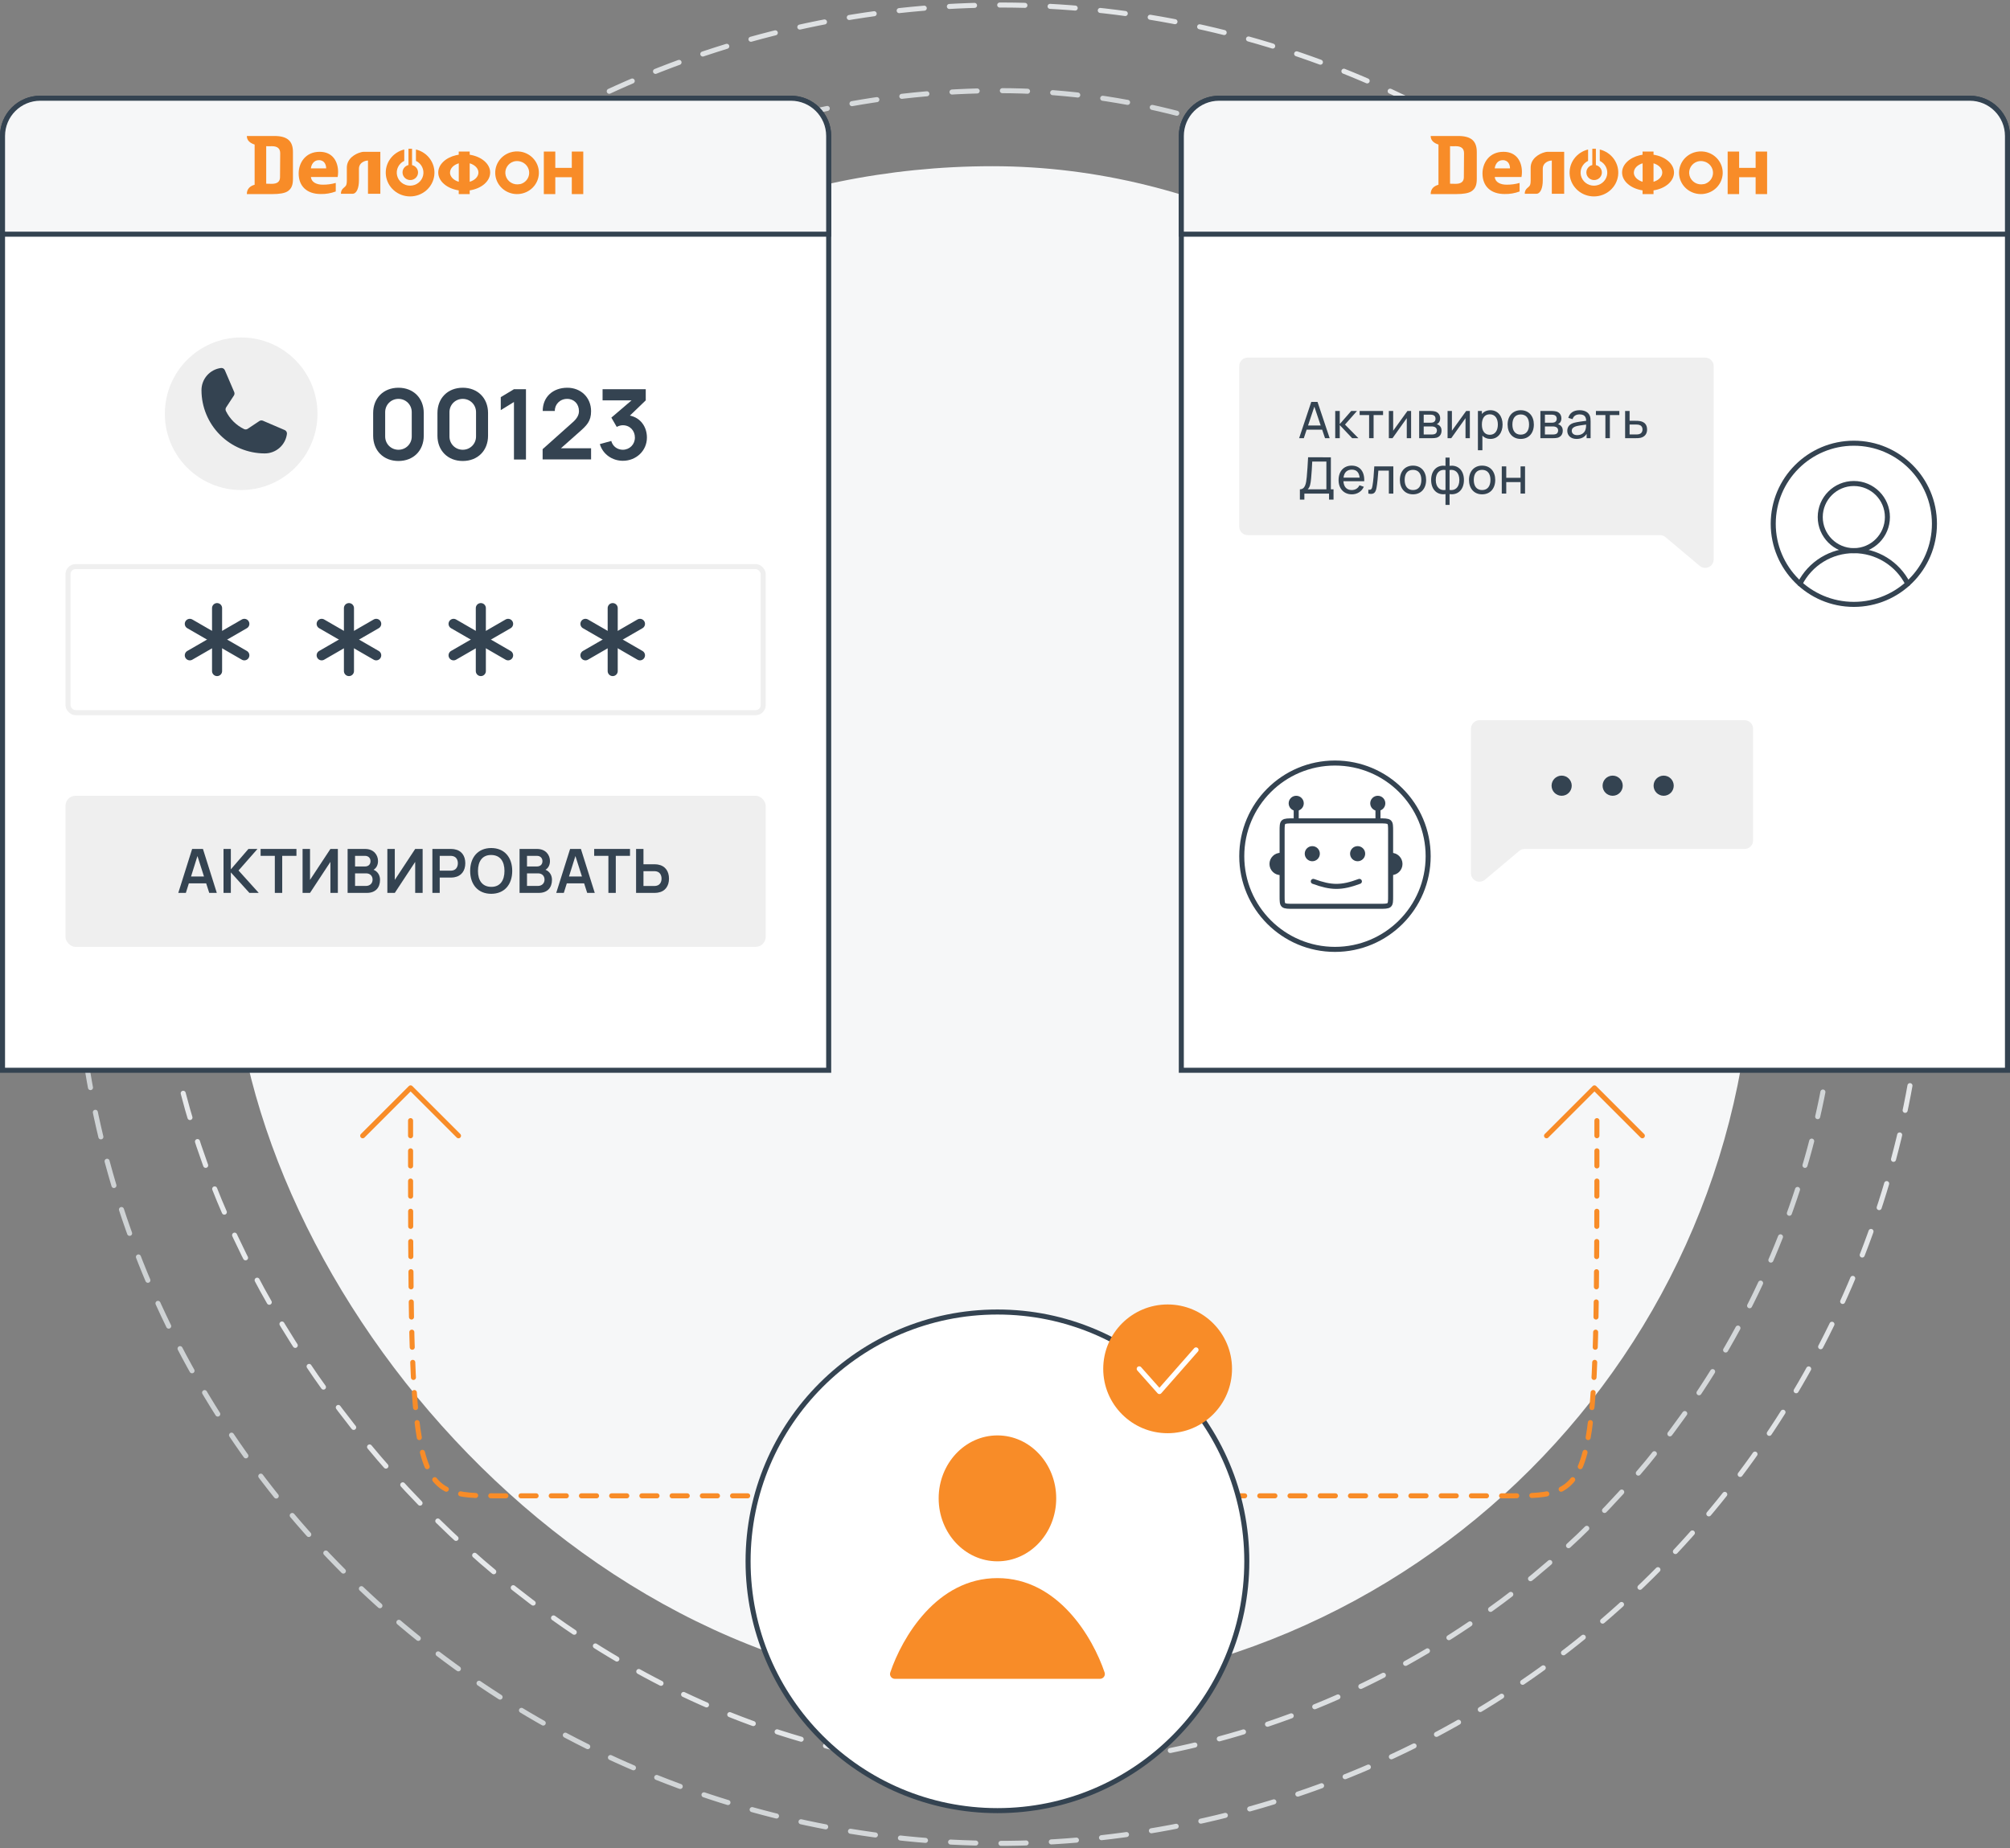<svg width="399" height="367" viewBox="0 0 399 367" fill="none" xmlns="http://www.w3.org/2000/svg">
<rect x="0" y="0" width="399" height="367" fill="#808080" stroke="none"/>
<rect x="365" y="351" width="333" height="333" rx="166.5" transform="rotate(180 365 351)" stroke="url(#paint0_linear_6022_33666)" stroke-linecap="round" stroke-dasharray="5 5"/>
<path d="M375.703 136.277C401.927 233.611 343.848 333.657 245.982 359.738C148.115 385.818 47.52 328.056 21.297 230.723C-4.927 133.389 53.152 33.343 151.018 7.262C248.885 -18.818 349.48 38.944 375.703 136.277Z" stroke="url(#paint1_linear_6022_33666)" stroke-linecap="round" stroke-dasharray="5 5"/>
<rect x="46" y="33" width="302" height="303" rx="151" fill="#F6F7F8"/>
<path d="M81.5 222.5C81.5 296.996 81.5 296.996 99 296.996L153.5 296.995" stroke="#F88C28" stroke-linecap="round" stroke-dasharray="3 3"/>
<path d="M72 225.508L81.508 216L91.016 225.508" stroke="#F88C28" stroke-linecap="round" stroke-linejoin="round"/>
<path d="M317 222.5C317 296.996 317 296.996 299.5 296.996L245 296.995" stroke="#F88C28" stroke-linecap="round" stroke-dasharray="3 3"/>
<path d="M326.016 225.508L316.508 216L307 225.508" stroke="#F88C28" stroke-linecap="round" stroke-linejoin="round"/>
<path d="M0.5 27C0.5 22.858 3.858 19.5 8 19.5H157C161.142 19.5 164.5 22.858 164.5 27V212.5H0.5V27Z" fill="white" stroke="#344351"/>
<path d="M0.5 27C0.5 22.858 3.858 19.5 8 19.5H157C161.142 19.5 164.5 22.858 164.5 27V46.5H0.5V27Z" fill="#F6F7F8" stroke="#344351"/>
<circle cx="47.872" cy="82.149" r="15.149" fill="#EFEFEF"/>
<path d="M44.843 81.603C45.61 83.171 46.88 84.435 48.451 85.195C48.566 85.249 48.693 85.272 48.82 85.263C48.947 85.253 49.069 85.211 49.174 85.14L51.487 83.598C51.589 83.529 51.707 83.488 51.829 83.477C51.952 83.465 52.075 83.485 52.188 83.533L56.514 85.388C56.661 85.45 56.784 85.558 56.864 85.697C56.944 85.835 56.977 85.995 56.958 86.154C56.821 87.224 56.299 88.207 55.489 88.92C54.679 89.633 53.638 90.026 52.559 90.026C49.227 90.026 46.032 88.703 43.676 86.347C41.32 83.991 39.996 80.796 39.996 77.464C39.996 76.385 40.389 75.343 41.102 74.533C41.815 73.724 42.799 73.202 43.869 73.065C44.027 73.046 44.188 73.079 44.326 73.159C44.464 73.239 44.573 73.361 44.635 73.508L46.491 77.838C46.539 77.95 46.559 78.073 46.548 78.194C46.537 78.315 46.497 78.432 46.43 78.534L44.893 80.882C44.823 80.988 44.782 81.11 44.773 81.236C44.764 81.363 44.789 81.489 44.843 81.603Z" fill="#344351"/>
<path d="M79.096 91.529C82.063 91.529 84.119 89.474 84.119 86.507V82.008C84.119 79.042 82.063 76.986 79.096 76.986C76.13 76.986 74.074 79.042 74.074 82.008V86.507C74.074 89.474 76.13 91.529 79.096 91.529ZM79.096 89.299C77.623 89.299 76.459 88.136 76.459 86.662V81.834C76.459 80.36 77.623 79.197 79.096 79.197C80.57 79.197 81.734 80.36 81.734 81.834V86.662C81.734 88.136 80.57 89.299 79.096 89.299Z" fill="#344351"/>
<path d="M91.859 91.529C94.826 91.529 96.882 89.474 96.882 86.507V82.008C96.882 79.042 94.826 76.986 91.859 76.986C88.893 76.986 86.837 79.042 86.837 82.008V86.507C86.837 89.474 88.893 91.529 91.859 91.529ZM91.859 89.299C90.386 89.299 89.222 88.136 89.222 86.662V81.834C89.222 80.36 90.386 79.197 91.859 79.197C93.333 79.197 94.497 80.36 94.497 81.834V86.662C94.497 88.136 93.333 89.299 91.859 89.299Z" fill="#344351"/>
<path d="M102.024 91.239H104.409V77.277H102.024L99.406 78.848V81.427L102.024 79.817V91.239Z" fill="#344351"/>
<path d="M114.909 85.848C116.499 84.452 117.333 83.637 117.333 81.64C117.333 78.925 115.316 76.986 112.621 76.986C109.751 76.986 107.734 78.809 107.734 81.601H110.139C110.1 80.322 111.128 79.197 112.582 79.197C113.978 79.197 114.928 80.225 114.928 81.621C114.928 82.319 114.618 83.036 113.687 83.851L107.715 89.183V91.219H117.333V89.009H111.341L114.909 85.848Z" fill="#344351"/>
<path d="M125.044 82.513L128.186 79.488V77.277H119.615V79.488H125.374L121.36 82.92L122.427 84.762C122.795 84.568 123.222 84.432 123.629 84.432C125.044 84.432 126.033 85.499 126.033 86.876C126.033 88.233 125.006 89.28 123.648 89.299C122.601 89.299 121.651 88.679 121.341 87.554L119.072 88.175C119.673 90.211 121.554 91.491 123.648 91.491C126.266 91.491 128.418 89.513 128.418 86.876C128.418 84.762 127.177 82.959 125.044 82.513Z" fill="#344351"/>
<rect x="13" y="158" width="139" height="30" rx="2" fill="#EFEFEF"/>
<path d="M41.535 177.285H43.038L40.287 168.559H38.142L35.391 177.285H36.893L37.487 175.394H40.929L41.535 177.285ZM37.923 174.025L39.196 169.965L40.493 174.025H37.923Z" fill="#344351"/>
<path d="M44.37 177.285H45.824V173.213L49.508 177.285H51.362L47.351 172.837L51.108 168.559H49.314L45.824 172.607V168.559H44.37V177.285Z" fill="#344351"/>
<path d="M54.555 177.285H56.022V169.928H58.846V168.559H51.732V169.928H54.555V177.285Z" fill="#344351"/>
<path d="M67.068 177.285V168.559H65.589L61.541 174.703V168.559H60.063V177.285H61.541L65.589 171.128V177.285H67.068Z" fill="#344351"/>
<path d="M74.155 172.691C74.7 172.364 75.039 171.758 75.039 170.958C75.039 169.783 74.227 168.559 72.47 168.559H69.004V177.285H72.821C74.542 177.285 75.439 176.242 75.439 174.691C75.439 173.806 75.003 173.043 74.155 172.691ZM70.482 169.928H72.446C73.137 169.928 73.549 170.377 73.549 170.983C73.549 171.685 73.076 172.037 72.446 172.037H70.482V169.928ZM72.64 175.903H70.482V173.406H72.676C73.488 173.406 73.961 173.94 73.961 174.643C73.961 175.418 73.403 175.903 72.64 175.903Z" fill="#344351"/>
<path d="M83.897 177.285V168.559H82.418L78.37 174.703V168.559H76.892V177.285H78.37L82.418 171.128V177.285H83.897Z" fill="#344351"/>
<path d="M85.833 177.285H87.287V174.243H89.445C89.602 174.243 89.905 174.231 90.135 174.194C91.638 173.952 92.365 172.837 92.365 171.395C92.365 169.952 91.65 168.837 90.135 168.607C89.905 168.571 89.614 168.559 89.445 168.559H85.833V177.285ZM87.287 172.873V169.928H89.384C89.541 169.928 89.76 169.94 89.929 169.989C90.656 170.171 90.887 170.837 90.887 171.395C90.887 171.952 90.656 172.631 89.929 172.813C89.76 172.861 89.541 172.873 89.384 172.873H87.287Z" fill="#344351"/>
<path d="M97.512 177.466C100.13 177.466 101.681 175.624 101.681 172.922C101.681 170.219 100.13 168.377 97.512 168.377C94.894 168.377 93.331 170.219 93.331 172.922C93.331 175.624 94.894 177.466 97.512 177.466ZM97.512 176.085C95.755 176.073 94.87 174.824 94.882 172.922C94.882 171.007 95.755 169.734 97.512 169.759C99.269 169.771 100.142 171.007 100.142 172.922C100.142 174.824 99.269 176.109 97.512 176.085Z" fill="#344351"/>
<path d="M108.286 172.691C108.832 172.364 109.171 171.758 109.171 170.958C109.171 169.783 108.359 168.559 106.602 168.559H103.136V177.285H106.953C108.674 177.285 109.571 176.242 109.571 174.691C109.571 173.806 109.135 173.043 108.286 172.691ZM104.614 169.928H106.577C107.268 169.928 107.68 170.377 107.68 170.983C107.68 171.685 107.208 172.037 106.577 172.037H104.614V169.928ZM106.771 175.903H104.614V173.406H106.808C107.62 173.406 108.092 173.94 108.092 174.643C108.092 175.418 107.535 175.903 106.771 175.903Z" fill="#344351"/>
<path d="M116.562 177.285H118.065L115.314 168.559H113.169L110.417 177.285H111.92L112.514 175.394H115.956L116.562 177.285ZM112.95 174.025L114.223 169.965L115.52 174.025H112.95Z" fill="#344351"/>
<path d="M120.771 177.285H122.238V169.928H125.061V168.559H117.948V169.928H120.771V177.285Z" fill="#344351"/>
<path d="M126.266 177.285H129.878C130.048 177.285 130.351 177.272 130.569 177.236C132.084 177.006 132.799 175.879 132.799 174.449C132.799 173.006 132.071 171.892 130.569 171.649C130.351 171.613 130.035 171.601 129.878 171.601H127.733V168.559H126.266V177.285ZM127.733 175.915V172.97H129.817C129.975 172.97 130.193 172.982 130.363 173.031C131.09 173.213 131.32 173.891 131.32 174.449C131.32 175.006 131.09 175.673 130.363 175.855C130.193 175.903 129.975 175.915 129.817 175.915H127.733Z" fill="#344351"/>
<rect x="13.5" y="112.5" width="138" height="29" rx="1.5" fill="white" stroke="#EFEFEF"/>
<path d="M43.09 120.741V133.239" stroke="#344351" stroke-width="2" stroke-linecap="round" stroke-linejoin="round"/>
<path d="M37.68 123.865L48.503 130.114" stroke="#344351" stroke-width="2" stroke-linecap="round" stroke-linejoin="round"/>
<path d="M37.68 130.114L48.503 123.865" stroke="#344351" stroke-width="2" stroke-linecap="round" stroke-linejoin="round"/>
<path d="M69.269 120.741V133.239" stroke="#344351" stroke-width="2" stroke-linecap="round" stroke-linejoin="round"/>
<path d="M63.855 123.865L74.679 130.114" stroke="#344351" stroke-width="2" stroke-linecap="round" stroke-linejoin="round"/>
<path d="M63.855 130.114L74.679 123.865" stroke="#344351" stroke-width="2" stroke-linecap="round" stroke-linejoin="round"/>
<path d="M95.449 120.741V133.239" stroke="#344351" stroke-width="2" stroke-linecap="round" stroke-linejoin="round"/>
<path d="M90.039 123.865L100.863 130.114" stroke="#344351" stroke-width="2" stroke-linecap="round" stroke-linejoin="round"/>
<path d="M90.039 130.114L100.863 123.865" stroke="#344351" stroke-width="2" stroke-linecap="round" stroke-linejoin="round"/>
<path d="M121.625 120.741V133.239" stroke="#344351" stroke-width="2" stroke-linecap="round" stroke-linejoin="round"/>
<path d="M116.215 123.865L127.038 130.114" stroke="#344351" stroke-width="2" stroke-linecap="round" stroke-linejoin="round"/>
<path d="M116.215 130.114L127.038 123.865" stroke="#344351" stroke-width="2" stroke-linecap="round" stroke-linejoin="round"/>
<path d="M234.5 27C234.5 22.858 237.858 19.5 242 19.5H391C395.142 19.5 398.5 22.858 398.5 27V212.5H234.5V27Z" fill="white" stroke="#344351"/>
<path d="M234.5 27C234.5 22.858 237.858 19.5 242 19.5H391C395.142 19.5 398.5 22.858 398.5 27V46.5H234.5V27Z" fill="#F6F7F8" stroke="#344351"/>
<circle cx="265" cy="170" r="18.5" stroke="#344351"/>
<path d="M254.508 177.882V165.048C254.508 162.983 254.508 162.983 256.868 162.983H273.685C276.046 162.983 276.046 162.983 276.046 165.048V177.882C276.046 179.948 276.046 179.948 273.685 179.948H256.868C254.508 179.948 254.508 179.948 254.508 177.882Z" fill="white" stroke="#344351"/>
<path d="M257.309 162.983V160.18" stroke="#344351"/>
<path d="M273.539 162.983V160.18" stroke="#344351"/>
<circle cx="257.309" cy="159.5" r="1.5" fill="#344351"/>
<path d="M252 171.539C252 172.761 252.991 173.752 254.213 173.752V169.326C252.991 169.326 252 170.317 252 171.539Z" fill="#344351"/>
<path d="M278.406 171.539C278.406 170.317 277.416 169.326 276.193 169.326L276.193 173.752C277.416 173.752 278.406 172.761 278.406 171.539Z" fill="#344351"/>
<circle cx="273.5" cy="159.5" r="1.5" fill="#344351"/>
<circle cx="260.5" cy="169.5" r="1.5" fill="#344351"/>
<circle cx="269.5" cy="169.5" r="1.5" fill="#344351"/>
<path d="M260.703 175C264.279 176.315 266.282 176.326 269.849 175" stroke="#344351" stroke-linecap="round"/>
<path d="M301.566 168.958L294.773 174.669C294.527 174.875 294.227 175.008 293.909 175.05C293.59 175.092 293.266 175.042 292.975 174.907C292.684 174.771 292.437 174.555 292.264 174.284C292.092 174.013 292 173.698 292 173.377V144.688C292 144.24 292.178 143.811 292.494 143.494C292.811 143.178 293.24 143 293.688 143H346.312C346.76 143 347.189 143.178 347.506 143.494C347.822 143.811 348 144.24 348 144.688V166.875C348 167.323 347.822 167.752 347.506 168.068C347.189 168.385 346.76 168.562 346.312 168.562H302.652C302.255 168.562 301.87 168.703 301.566 168.958Z" fill="#EFEFEF"/>
<path d="M310 158C311.105 158 312 157.105 312 156C312 154.895 311.105 154 310 154C308.895 154 308 154.895 308 156C308 157.105 308.895 158 310 158Z" fill="#344351"/>
<path d="M320.125 158C321.23 158 322.125 157.105 322.125 156C322.125 154.895 321.23 154 320.125 154C319.02 154 318.125 154.895 318.125 156C318.125 157.105 319.02 158 320.125 158Z" fill="#344351"/>
<path d="M330.25 158C331.355 158 332.25 157.105 332.25 156C332.25 154.895 331.355 154 330.25 154C329.145 154 328.25 154.895 328.25 156C328.25 157.105 329.145 158 330.25 158Z" fill="#344351"/>
<path d="M330.613 106.646L337.406 112.356C337.652 112.563 337.952 112.695 338.271 112.737C338.589 112.779 338.913 112.73 339.205 112.594C339.496 112.458 339.742 112.242 339.915 111.971C340.088 111.7 340.18 111.386 340.18 111.064V72.688C340.18 72.24 340.002 71.811 339.685 71.494C339.369 71.178 338.94 71 338.492 71H247.686C247.238 71 246.809 71.178 246.492 71.494C246.176 71.811 245.998 72.24 245.998 72.688V104.562C245.998 105.01 246.176 105.439 246.492 105.756C246.809 106.072 247.238 106.25 247.686 106.25H329.528C329.925 106.25 330.309 106.39 330.613 106.646Z" fill="#EFEFEF"/>
<path d="M263.027 87H263.947L261.537 79.8H260.297L257.887 87H258.817L259.377 85.31H262.457L263.027 87ZM259.657 84.48L260.907 80.74L262.167 84.48H259.657Z" fill="#344351"/>
<path d="M265.052 87H265.952V84.4L268.412 87H269.652L266.992 84.3L269.372 81.6H268.222L265.952 84.2V81.6H265.052V87Z" fill="#344351"/>
<path d="M271.779 87H272.669V82.41H274.549V81.6H269.899V82.41H271.779V87Z" fill="#344351"/>
<path d="M280.116 81.6H279.386L276.556 85.52V81.6H275.696V87H276.426L279.256 83.02V87H280.116V81.6Z" fill="#344351"/>
<path d="M281.716 87H284.276C284.566 87 284.896 86.98 285.156 86.91C285.776 86.73 286.156 86.24 286.156 85.51C286.156 84.93 285.916 84.57 285.546 84.36C285.426 84.29 285.296 84.24 285.186 84.22C285.306 84.18 285.426 84.1 285.536 83.99C285.756 83.78 285.886 83.48 285.886 83.07C285.886 82.35 285.466 81.86 284.886 81.7C284.626 81.63 284.286 81.6 284.016 81.6H281.716V87ZM282.616 83.93V82.33H283.876C283.946 82.33 284.266 82.33 284.486 82.41C284.806 82.51 284.966 82.8 284.966 83.14C284.966 83.45 284.816 83.74 284.516 83.85C284.366 83.91 284.136 83.93 283.956 83.93H282.616ZM282.616 86.27V84.67H284.146C284.266 84.67 284.446 84.67 284.586 84.71C284.966 84.78 285.236 85.05 285.236 85.48C285.236 85.8 285.086 86.11 284.736 86.2C284.586 86.25 284.366 86.27 284.226 86.27H282.616Z" fill="#344351"/>
<path d="M291.775 81.6H291.045L288.215 85.52V81.6H287.355V87H288.085L290.915 83.02V87H291.775V81.6Z" fill="#344351"/>
<path d="M295.866 81.45C295.126 81.45 294.556 81.73 294.166 82.2V81.6H293.376V89.4H294.266V86.5C294.656 86.91 295.186 87.15 295.856 87.15C297.366 87.15 298.276 85.91 298.276 84.29C298.276 82.67 297.366 81.45 295.866 81.45ZM295.746 86.33C294.656 86.33 294.166 85.48 294.166 84.29C294.166 83.1 294.666 82.26 295.726 82.26C296.826 82.26 297.336 83.15 297.336 84.29C297.336 85.44 296.816 86.33 295.746 86.33Z" fill="#344351"/>
<path d="M301.872 87.15C303.482 87.15 304.482 85.99 304.482 84.29C304.482 82.62 303.492 81.45 301.872 81.45C300.292 81.45 299.272 82.6 299.272 84.29C299.272 85.97 300.262 87.15 301.872 87.15ZM301.872 86.3C300.782 86.3 300.222 85.51 300.222 84.29C300.222 83.11 300.742 82.29 301.872 82.29C302.982 82.29 303.532 83.08 303.532 84.29C303.532 85.48 302.992 86.3 301.872 86.3Z" fill="#344351"/>
<path d="M305.778 87H308.338C308.628 87 308.958 86.98 309.218 86.91C309.838 86.73 310.218 86.24 310.218 85.51C310.218 84.93 309.978 84.57 309.608 84.36C309.488 84.29 309.358 84.24 309.248 84.22C309.368 84.18 309.488 84.1 309.598 83.99C309.818 83.78 309.948 83.48 309.948 83.07C309.948 82.35 309.528 81.86 308.948 81.7C308.688 81.63 308.348 81.6 308.078 81.6H305.778V87ZM306.678 83.93V82.33H307.938C308.008 82.33 308.328 82.33 308.548 82.41C308.868 82.51 309.028 82.8 309.028 83.14C309.028 83.45 308.878 83.74 308.578 83.85C308.428 83.91 308.198 83.93 308.018 83.93H306.678ZM306.678 86.27V84.67H308.208C308.328 84.67 308.508 84.67 308.648 84.71C309.028 84.78 309.298 85.05 309.298 85.48C309.298 85.8 309.148 86.11 308.798 86.2C308.648 86.25 308.428 86.27 308.288 86.27H306.678Z" fill="#344351"/>
<path d="M315.567 82.5C315.257 81.8 314.527 81.45 313.547 81.45C312.327 81.45 311.577 82.02 311.317 82.97L312.167 83.22C312.357 82.56 312.887 82.28 313.537 82.28C314.477 82.28 314.847 82.69 314.867 83.55C314.067 83.66 313.127 83.77 312.447 83.95C311.627 84.19 311.117 84.69 311.117 85.54C311.117 86.41 311.747 87.15 312.957 87.15C313.857 87.15 314.527 86.81 314.957 86.15V87H315.747V83.66C315.747 83.23 315.717 82.84 315.567 82.5ZM313.087 86.4C312.317 86.4 312.007 85.98 312.007 85.53C312.007 85.03 312.397 84.78 312.847 84.64C313.367 84.49 314.097 84.41 314.857 84.3C314.857 84.55 314.847 84.9 314.767 85.16C314.637 85.83 314.047 86.4 313.087 86.4Z" fill="#344351"/>
<path d="M318.682 87H319.572V82.41H321.452V81.6H316.802V82.41H318.682V87Z" fill="#344351"/>
<path d="M322.598 87H324.708C325.008 87 325.378 86.99 325.648 86.93C326.428 86.75 326.958 86.21 326.958 85.28C326.958 84.27 326.398 83.77 325.558 83.61C325.318 83.56 324.968 83.55 324.658 83.55H323.488V81.6H322.598V87ZM323.488 86.26V84.29H324.718C324.908 84.29 325.138 84.3 325.328 84.34C325.748 84.44 326.048 84.73 326.048 85.28C326.048 85.83 325.718 86.11 325.388 86.2C325.188 86.26 324.918 86.26 324.718 86.26H323.488Z" fill="#344351"/>
<path d="M258.037 99.2H258.927V98H263.827V99.2H264.717V97.15H264.187V90.8L259.667 90.79C259.577 92.34 259.527 93.45 259.397 94.75C259.277 95.98 259.097 97.15 258.037 97.15V99.2ZM259.597 97.15C260.047 96.7 260.157 96.09 260.267 94.97C260.387 93.76 260.427 92.8 260.487 91.64H263.297V97.15H259.597Z" fill="#344351"/>
<path d="M266.678 95.55H270.808C270.898 93.63 269.948 92.45 268.318 92.45C266.748 92.45 265.718 93.56 265.718 95.33C265.718 97.02 266.768 98.15 268.358 98.15C269.408 98.15 270.298 97.6 270.728 96.65L269.868 96.35C269.568 96.97 269.028 97.3 268.318 97.3C267.328 97.3 266.748 96.67 266.678 95.55ZM268.348 93.25C269.268 93.25 269.778 93.77 269.898 94.83H266.698C266.818 93.81 267.388 93.25 268.348 93.25Z" fill="#344351"/>
<path d="M271.627 98C272.717 98.23 273.057 97.84 273.247 96.86C273.397 96.1 273.527 94.68 273.617 93.44H275.697V98H276.587V92.6H272.807C272.717 94.2 272.617 95.49 272.447 96.44C272.347 97.04 272.227 97.34 271.627 97.23V98Z" fill="#344351"/>
<path d="M280.486 98.15C282.096 98.15 283.096 96.99 283.096 95.29C283.096 93.62 282.106 92.45 280.486 92.45C278.906 92.45 277.886 93.6 277.886 95.29C277.886 96.97 278.876 98.15 280.486 98.15ZM280.486 97.3C279.396 97.3 278.836 96.51 278.836 95.29C278.836 94.11 279.356 93.29 280.486 93.29C281.596 93.29 282.146 94.08 282.146 95.29C282.146 96.48 281.606 97.3 280.486 97.3Z" fill="#344351"/>
<path d="M286.942 100.25H287.752V98.1C289.332 98.35 290.602 97.29 290.602 95.3C290.602 93.32 289.332 92.25 287.752 92.5V90.85H286.942V92.5C285.362 92.25 284.092 93.32 284.092 95.3C284.092 97.29 285.362 98.35 286.942 98.1V100.25ZM286.942 97.28C285.892 97.46 285.012 96.79 285.012 95.3C285.012 93.81 285.862 93.14 286.942 93.32V97.28ZM287.752 97.28V93.32C288.832 93.14 289.692 93.8 289.692 95.3C289.692 96.81 288.812 97.46 287.752 97.28Z" fill="#344351"/>
<path d="M294.206 98.15C295.816 98.15 296.816 96.99 296.816 95.29C296.816 93.62 295.826 92.45 294.206 92.45C292.626 92.45 291.606 93.6 291.606 95.29C291.606 96.97 292.596 98.15 294.206 98.15ZM294.206 97.3C293.116 97.3 292.556 96.51 292.556 95.29C292.556 94.11 293.076 93.29 294.206 93.29C295.316 93.29 295.866 94.08 295.866 95.29C295.866 96.48 295.326 97.3 294.206 97.3Z" fill="#344351"/>
<path d="M298.112 98H299.002V95.72H301.842V98H302.732V92.6H301.842V94.87H299.002V92.6H298.112V98Z" fill="#344351"/>
<path d="M368 120C376.837 120 384 112.837 384 104C384 95.163 376.837 88 368 88C359.163 88 352 95.163 352 104C352 112.837 359.163 120 368 120Z" fill="white" stroke="#344351" stroke-miterlimit="10"/>
<path d="M367.999 109.333C371.681 109.333 374.665 106.349 374.665 102.667C374.665 98.985 371.681 96 367.999 96C364.317 96 361.332 98.985 361.332 102.667C361.332 106.349 364.317 109.333 367.999 109.333Z" stroke="#344351" stroke-miterlimit="10"/>
<path d="M357.301 115.895C358.305 113.921 359.836 112.262 361.725 111.104C363.613 109.946 365.786 109.333 368.001 109.333C370.216 109.333 372.388 109.946 374.277 111.104C376.166 112.262 377.697 113.921 378.701 115.895" stroke="#344351" stroke-linecap="round" stroke-linejoin="round"/>
<path d="M348.507 30.091V33.331H345.23V30.091H342.953V38.538H345.23V35.187H348.507V38.538H350.783V30.091H348.507Z" fill="#F88C28"/>
<path d="M338.388 30.122C337.676 30.003 336.946 30.057 336.26 30.278C335.259 30.607 334.415 31.282 333.886 32.176C333.358 33.071 333.181 34.123 333.39 35.136C333.599 36.149 334.179 37.052 335.021 37.676C335.863 38.3 336.909 38.602 337.962 38.525C339.016 38.447 340.004 37.996 340.741 37.257C341.479 36.517 341.914 35.539 341.967 34.507C342.019 33.475 341.684 32.46 341.025 31.653C340.366 30.845 339.428 30.301 338.388 30.122ZM338.218 36.55C337.618 36.685 336.987 36.587 336.459 36.276C335.932 35.965 335.548 35.466 335.39 34.884C335.231 34.302 335.309 33.682 335.609 33.155C335.908 32.629 336.405 32.236 336.994 32.061C337.413 31.949 337.856 31.949 338.275 32.061C338.787 32.193 339.24 32.489 339.561 32.901C339.882 33.314 340.053 33.819 340.047 34.338C340.04 34.856 339.857 35.358 339.525 35.762C339.194 36.167 338.734 36.452 338.218 36.571V36.55Z" fill="#F88C28"/>
<path d="M317.568 29.682V31.943C318.106 32.2 318.54 32.628 318.798 33.157C319.057 33.685 319.124 34.284 318.989 34.855C318.855 35.426 318.526 35.936 318.057 36.301C317.589 36.666 317.007 36.865 316.408 36.865C315.809 36.865 315.227 36.666 314.758 36.301C314.29 35.936 313.961 35.426 313.826 34.855C313.692 34.284 313.759 33.685 314.017 33.157C314.276 32.628 314.71 32.2 315.248 31.943V29.682C314.102 29.959 313.099 30.637 312.429 31.588C311.758 32.538 311.467 33.697 311.61 34.843C311.752 35.99 312.319 37.046 313.203 37.811C314.087 38.577 315.227 39 316.408 39C317.589 39 318.729 38.577 319.613 37.811C320.497 37.046 321.063 35.99 321.206 34.843C321.349 33.697 321.058 32.538 320.387 31.588C319.717 30.637 318.714 29.959 317.568 29.682Z" fill="#F88C28"/>
<path d="M314.936 34.518C314.986 34.784 315.108 35.032 315.291 35.236C315.473 35.44 315.709 35.591 315.972 35.675C316.236 35.758 316.517 35.771 316.787 35.711C317.057 35.65 317.306 35.52 317.506 35.333C317.706 35.146 317.851 34.909 317.925 34.648C317.999 34.387 318 34.111 317.927 33.85C317.854 33.589 317.71 33.352 317.511 33.164C317.311 32.976 317.064 32.844 316.794 32.783V29.54H316.085V32.769C315.702 32.859 315.369 33.089 315.154 33.411C314.94 33.734 314.86 34.125 314.932 34.504L314.936 34.518Z" fill="#F88C28"/>
<path d="M328.238 30.719V30.091H326.06V30.719C325.872 30.747 325.706 30.778 325.507 30.823C323.468 31.305 321.996 32.661 321.996 34.257C321.996 35.992 323.737 37.449 326.06 37.799V38.538H328.238V37.799C330.561 37.452 332.302 35.998 332.302 34.257C332.302 32.516 330.561 31.073 328.238 30.719ZM324.337 34.257C324.337 33.431 325.046 32.727 326.071 32.425V36.092C325.042 35.79 324.326 35.083 324.326 34.257H324.337ZM328.238 36.092V32.425C329.255 32.727 329.972 33.431 329.972 34.257C329.972 35.083 329.255 35.79 328.238 36.092Z" fill="#F88C28"/>
<path d="M289.458 27H284C284 27.916 284.674 28.422 285.546 28.7V36.678C284.67 36.935 284 37.456 284 38.538H289.025C290.472 38.538 291.479 38.364 292.05 38.011C292.937 37.459 293.153 36.623 293.153 35.513V30.184C293.153 28.041 292.093 27 289.458 27ZM290.586 35.18C290.586 36.058 290.047 36.498 288.958 36.498C288.646 36.498 288.249 36.481 287.844 36.474V29.029C288.295 29.047 288.699 29.029 288.99 29.029C290.08 29.029 290.623 29.492 290.621 30.417C290.621 31.354 290.586 34.285 290.586 35.18Z" fill="#F88C28"/>
<path d="M298.449 30.14C295.594 30.14 294.285 32.391 294.285 34.431C294.285 36.946 295.885 38.524 298.676 38.524C299.692 38.547 300.702 38.374 301.651 38.018V36.321C300.805 36.563 299.926 36.68 299.044 36.668C297.853 36.668 296.792 36.176 296.725 35.139H302.03C302.088 34.812 302.116 34.481 302.115 34.15C302.115 32.162 301.108 30.14 298.449 30.14ZM296.718 33.428C296.785 32.769 297.222 31.798 298.3 31.798C299.477 31.798 299.747 32.818 299.747 33.428H296.718Z" fill="#F88C28"/>
<path d="M306.597 30.244C305.533 30.525 303.848 31.465 303.848 33.293V35.808C303.848 36.956 303.579 36.953 303.118 37.393C302.969 37.532 302.852 37.7 302.776 37.887C302.7 38.074 302.667 38.275 302.678 38.476H304.969C305.816 38.476 306.253 37.282 306.253 35.815V33.473C306.252 33.077 306.411 32.697 306.696 32.415C307.037 32.103 307.475 31.914 307.941 31.878H308.047V38.469H310.501V30.143H307.132C306.95 30.154 306.77 30.188 306.597 30.244Z" fill="#F88C28"/>
<path d="M113.507 30.091V33.331H110.23V30.091H107.953V38.538H110.23V35.187H113.507V38.538H115.783V30.091H113.507Z" fill="#F88C28"/>
<path d="M103.388 30.122C102.676 30.003 101.946 30.057 101.26 30.278C100.259 30.607 99.415 31.282 98.886 32.176C98.358 33.071 98.181 34.123 98.39 35.136C98.6 36.149 99.18 37.052 100.021 37.676C100.863 38.3 101.909 38.602 102.962 38.525C104.016 38.447 105.004 37.996 105.741 37.257C106.479 36.517 106.914 35.539 106.967 34.507C107.019 33.475 106.684 32.46 106.025 31.653C105.366 30.845 104.428 30.301 103.388 30.122ZM103.218 36.55C102.618 36.685 101.987 36.587 101.459 36.276C100.932 35.965 100.548 35.466 100.39 34.884C100.231 34.302 100.309 33.682 100.609 33.155C100.908 32.629 101.405 32.236 101.994 32.061C102.413 31.949 102.856 31.949 103.275 32.061C103.787 32.193 104.24 32.489 104.561 32.901C104.882 33.314 105.053 33.819 105.047 34.338C105.04 34.856 104.857 35.358 104.525 35.762C104.194 36.167 103.734 36.452 103.218 36.571V36.55Z" fill="#F88C28"/>
<path d="M82.568 29.682V31.943C83.106 32.2 83.54 32.628 83.798 33.157C84.057 33.685 84.124 34.284 83.989 34.855C83.855 35.426 83.526 35.936 83.057 36.301C82.588 36.666 82.007 36.865 81.408 36.865C80.809 36.865 80.227 36.666 79.758 36.301C79.29 35.936 78.961 35.426 78.826 34.855C78.692 34.284 78.759 33.685 79.017 33.157C79.276 32.628 79.71 32.2 80.248 31.943V29.682C79.102 29.959 78.099 30.637 77.429 31.588C76.758 32.538 76.467 33.697 76.61 34.843C76.752 35.99 77.319 37.046 78.203 37.811C79.087 38.577 80.227 39 81.408 39C82.589 39 83.729 38.577 84.613 37.811C85.497 37.046 86.064 35.99 86.206 34.843C86.349 33.697 86.058 32.538 85.387 31.588C84.717 30.637 83.714 29.959 82.568 29.682Z" fill="#F88C28"/>
<path d="M79.936 34.518C79.986 34.784 80.108 35.032 80.291 35.236C80.473 35.44 80.709 35.591 80.972 35.675C81.236 35.758 81.517 35.771 81.787 35.711C82.057 35.65 82.305 35.52 82.506 35.333C82.706 35.146 82.851 34.909 82.925 34.648C82.999 34.387 83 34.111 82.927 33.85C82.854 33.589 82.71 33.352 82.511 33.164C82.311 32.976 82.064 32.844 81.794 32.783V29.54H81.085V32.769C80.702 32.859 80.369 33.089 80.154 33.411C79.94 33.734 79.86 34.125 79.932 34.504L79.936 34.518Z" fill="#F88C28"/>
<path d="M93.238 30.719V30.091H91.06V30.719C90.872 30.747 90.706 30.778 90.507 30.823C88.468 31.305 86.996 32.661 86.996 34.257C86.996 35.992 88.737 37.449 91.06 37.799V38.538H93.238V37.799C95.561 37.452 97.302 35.998 97.302 34.257C97.302 32.516 95.561 31.073 93.238 30.719ZM89.337 34.257C89.337 33.431 90.046 32.727 91.071 32.425V36.092C90.042 35.79 89.326 35.083 89.326 34.257H89.337ZM93.238 36.092V32.425C94.255 32.727 94.972 33.431 94.972 34.257C94.972 35.083 94.255 35.79 93.238 36.092Z" fill="#F88C28"/>
<path d="M54.458 27H49C49 27.916 49.674 28.422 50.546 28.7V36.678C49.67 36.935 49 37.456 49 38.538H54.025C55.472 38.538 56.479 38.364 57.05 38.011C57.937 37.459 58.153 36.623 58.153 35.513V30.184C58.153 28.041 57.093 27 54.458 27ZM55.586 35.18C55.586 36.058 55.047 36.498 53.958 36.498C53.646 36.498 53.248 36.481 52.844 36.474V29.029C53.295 29.047 53.699 29.029 53.99 29.029C55.08 29.029 55.623 29.492 55.621 30.417C55.621 31.354 55.586 34.285 55.586 35.18Z" fill="#F88C28"/>
<path d="M63.449 30.14C60.594 30.14 59.285 32.391 59.285 34.431C59.285 36.946 60.885 38.524 63.675 38.524C64.692 38.547 65.702 38.374 66.651 38.018V36.321C65.805 36.563 64.926 36.68 64.044 36.668C62.853 36.668 61.792 36.176 61.725 35.139H67.03C67.088 34.812 67.117 34.481 67.115 34.15C67.115 32.162 66.108 30.14 63.449 30.14ZM61.718 33.428C61.785 32.769 62.221 31.798 63.3 31.798C64.477 31.798 64.746 32.818 64.746 33.428H61.718Z" fill="#F88C28"/>
<path d="M71.597 30.244C70.533 30.525 68.848 31.465 68.848 33.293V35.808C68.848 36.956 68.579 36.953 68.118 37.393C67.969 37.532 67.852 37.7 67.776 37.887C67.7 38.074 67.667 38.275 67.678 38.476H69.969C70.816 38.476 71.253 37.282 71.253 35.815V33.473C71.252 33.077 71.411 32.697 71.696 32.415C72.037 32.103 72.475 31.914 72.941 31.878H73.047V38.469H75.501V30.143H72.132C71.95 30.154 71.77 30.188 71.597 30.244Z" fill="#F88C28"/>
<circle cx="198" cy="310" r="49.5" fill="white" stroke="#344351"/>
<ellipse cx="197.999" cy="297.5" rx="11.667" ry="12.5" fill="#F88C28"/>
<path d="M218.344 333.333H177.654C176.991 333.333 176.512 332.701 176.724 332.073C179.069 325.123 185.952 313.333 197.999 313.333C210.046 313.333 216.928 325.123 219.274 332.073C219.486 332.701 219.007 333.333 218.344 333.333Z" fill="#F88C28"/>
<circle cx="231.782" cy="271.782" r="12.782" fill="#F88C28"/>
<path d="M237.423 268.022L230.155 276.293L226.145 271.782" stroke="white" stroke-linecap="round" stroke-linejoin="round"/>
<defs>
<linearGradient id="paint0_linear_6022_33666" x1="386.027" y1="608.045" x2="701.004" y2="445.407" gradientUnits="userSpaceOnUse">
<stop stop-color="#CED2D4"/>
<stop offset="1" stop-color="#E9EBED"/>
</linearGradient>
<linearGradient id="paint1_linear_6022_33666" x1="38.174" y1="282.746" x2="384.509" y2="102.936" gradientUnits="userSpaceOnUse">
<stop stop-color="#CED2D4"/>
<stop offset="1" stop-color="#E9EBED"/>
</linearGradient>
</defs>
</svg>
